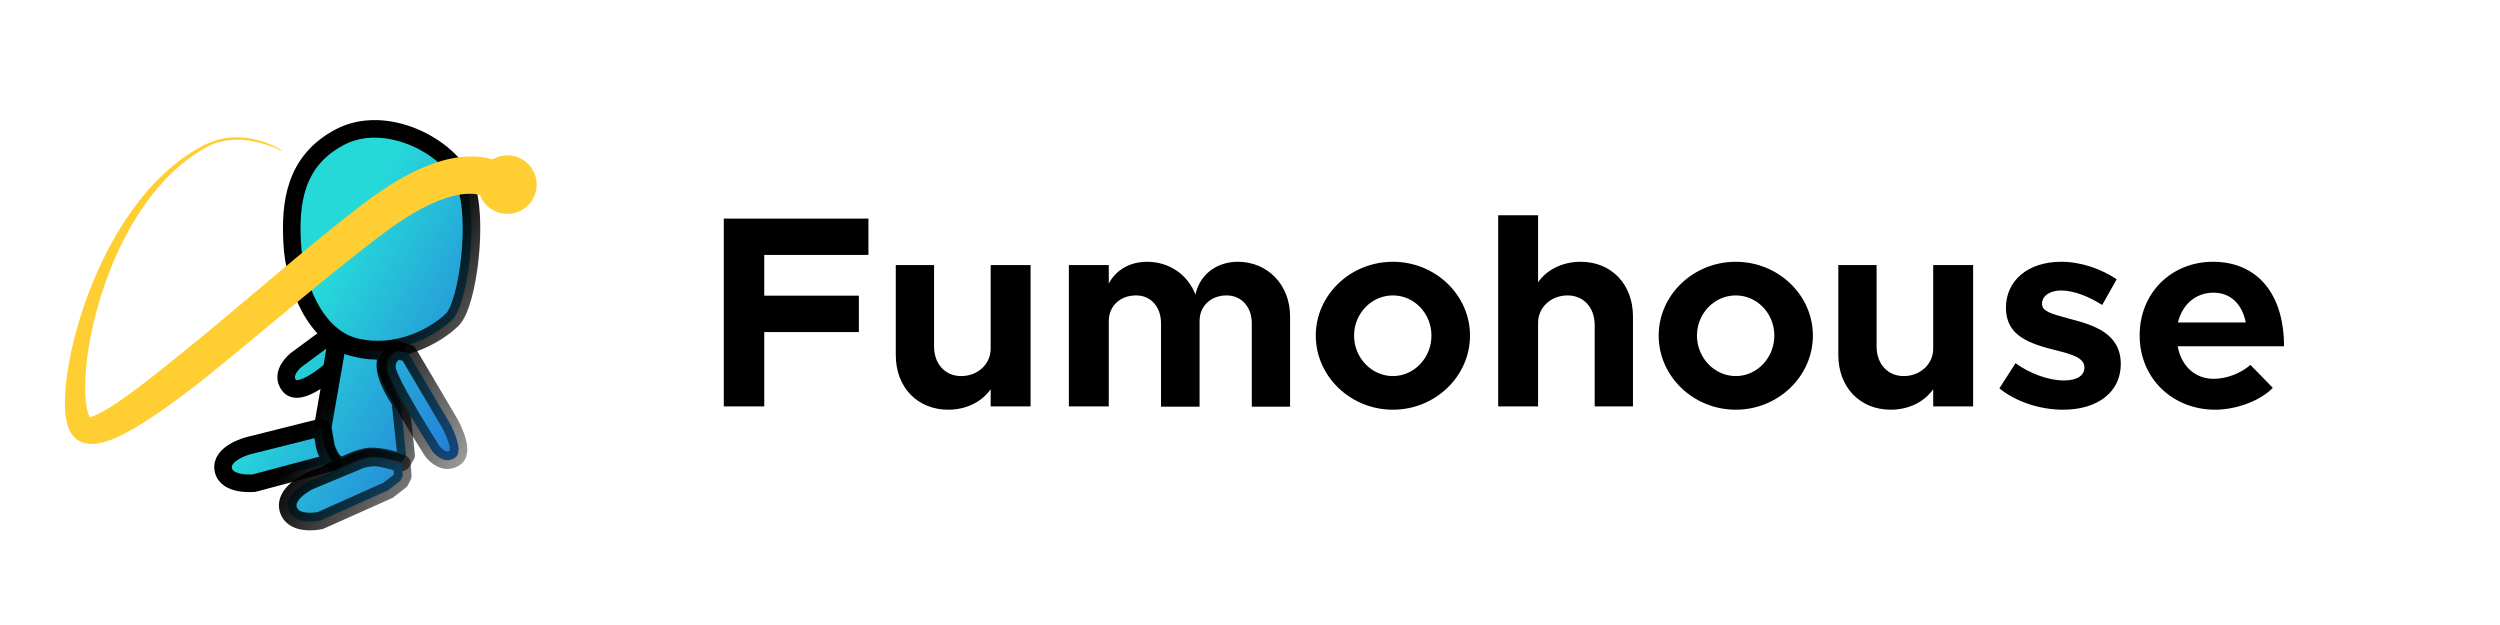 <svg xmlns="http://www.w3.org/2000/svg" xmlns:xlink="http://www.w3.org/1999/xlink" xml:space="preserve" viewBox="0 0 256 64" fill="none"><g style="display:inline;opacity:1;fill:url(#a);fill-opacity:1;stroke:url(#b);stroke-width:1.8;stroke-dasharray:none;stroke-opacity:1;filter:url(#c)" transform="translate(5.764 -.499)"><path d="M27.344 13.136c4.673-2.46 11.205.897 12.806 4.703 1.453 3.454.316 12.423-1.303 13.996-1.667 1.619-5.463 3.78-9.776 2.826-4.335-.958-6.398-6.555-6.616-10.672-.214-4.045.216-8.393 4.889-10.853z" style="fill:url(#d);fill-opacity:1;stroke:url(#e);stroke-width:1.8;stroke-linejoin:round;stroke-dasharray:none;stroke-opacity:1"/><path d="m25.588 42.82 1.55-8.878s.34.549 2.487.938c2.21.4 3.42-.128 3.42-.128l.025.258s-.97.191-1.074 1.312c-.136 1.484 1.537 3.878 1.537 3.878l.59 5.513-.432.718s-2.048-.647-3.216-.593-2.965 1.025-2.965 1.025l-.826-.486s-.63-.88-.791-1.707c-.162-.826-.306-1.85-.306-1.85Z" style="fill:url(#f);fill-opacity:1;stroke:url(#g);stroke-width:1.8;stroke-linejoin:round;stroke-dasharray:none;stroke-opacity:1"/><path d="m26.309 33.414.701.5-.5 3.023s-3.276 2.963-4.337 1.669.72-2.669.72-2.669z" style="fill:url(#h);fill-opacity:1;stroke:url(#i);stroke-width:1.8;stroke-linejoin:round;stroke-dasharray:none;stroke-opacity:1"/><path d="M32.982 35.138c.364-.216 1.374.135 1.374.135l4.234 7.159s1.59 2.807.546 3.532c-1.212.841-2.318-.647-2.318-.647s-4.587-7.153-4.663-8.517c-.054-.97.463-1.446.827-1.662z" style="fill:url(#j);fill-opacity:1;stroke:url(#k);stroke-width:1.8;stroke-linejoin:round;stroke-dasharray:none;stroke-opacity:1"/><path d="m25.264 42.91-7.313 1.832s-2.875.755-2.552 2.444c.324 1.689 3.163 1.384 3.163 1.384l8.023-2.139s-.692-.961-.831-1.82c-.14-.857-.279-1.666-.279-1.666z" style="fill:url(#l);fill-opacity:1;stroke:url(#m);stroke-width:1.8;stroke-linejoin:round;stroke-dasharray:none;stroke-opacity:1"/><path d="m29.45 46.18-5.264 2.192s-2.695 1.294-2.102 2.965 3.27 1.06 3.27 1.06l6.918-3.09 1.258-.971.251-.521-.099-1.249s-2.057-.656-2.866-.62a5.2 5.2 0 0 0-1.365.234z" style="fill:url(#n);fill-opacity:1;stroke:url(#o);stroke-width:1.8;stroke-linejoin:round;stroke-dasharray:none;stroke-opacity:1"/></g><defs><linearGradient id="p" x1="16.514" x2="37.842" y1="17.514" y2="32.941" gradientTransform="translate(4 8.77)" gradientUnits="userSpaceOnUse"><stop offset="0" stop-color="#43B6CF" style="stop-color:#26d9d9;stop-opacity:1"/><stop offset="1" stop-color="#354782" style="stop-color:#2662d9;stop-opacity:1"/></linearGradient><linearGradient id="q" x1="5.455" x2="58.953" y1="-1.646" y2="41.831" gradientTransform="translate(4 8.77)" gradientUnits="userSpaceOnUse"><stop/><stop offset="1" stop-opacity="0"/></linearGradient><linearGradient xlink:href="#p" id="a" x1="12.528" x2="35.533" y1="35.653" y2="48.359" gradientUnits="userSpaceOnUse"/><linearGradient xlink:href="#q" id="b" x1="16.453" x2="38.532" y1="39.617" y2="53.187" gradientUnits="userSpaceOnUse"/><linearGradient xlink:href="#p" id="d" x1="12.528" x2="35.533" y1="35.653" y2="48.359" gradientUnits="userSpaceOnUse"/><linearGradient xlink:href="#q" id="e" x1="16.453" x2="38.532" y1="39.617" y2="53.187" gradientUnits="userSpaceOnUse"/><linearGradient xlink:href="#p" id="f" x1="12.528" x2="35.533" y1="35.653" y2="48.359" gradientUnits="userSpaceOnUse"/><linearGradient xlink:href="#q" id="g" x1="16.453" x2="38.532" y1="39.617" y2="53.187" gradientUnits="userSpaceOnUse"/><linearGradient xlink:href="#p" id="h" x1="12.528" x2="35.533" y1="35.653" y2="48.359" gradientUnits="userSpaceOnUse"/><linearGradient xlink:href="#q" id="i" x1="16.453" x2="38.532" y1="39.617" y2="53.187" gradientUnits="userSpaceOnUse"/><linearGradient xlink:href="#p" id="j" x1="12.528" x2="35.533" y1="35.653" y2="48.359" gradientUnits="userSpaceOnUse"/><linearGradient xlink:href="#q" id="k" x1="16.453" x2="38.532" y1="39.617" y2="53.187" gradientUnits="userSpaceOnUse"/><linearGradient xlink:href="#p" id="l" x1="12.528" x2="35.533" y1="35.653" y2="48.359" gradientUnits="userSpaceOnUse"/><linearGradient xlink:href="#q" id="m" x1="16.453" x2="38.532" y1="39.617" y2="53.187" gradientUnits="userSpaceOnUse"/><linearGradient xlink:href="#p" id="n" x1="12.528" x2="35.533" y1="35.653" y2="48.359" gradientUnits="userSpaceOnUse"/><linearGradient xlink:href="#q" id="o" x1="16.453" x2="38.532" y1="39.617" y2="53.187" gradientUnits="userSpaceOnUse"/><filter id="c" width="1.346" height="1.216" x="-.139" y="-.091" style="color-interpolation-filters:sRGB"><feFlood flood-color="#000" flood-opacity=".498" result="flood"/><feGaussianBlur in="SourceGraphic" result="blur" stdDeviation=".4"/><feOffset dx=".2" dy="-.1" in="blur" result="offset"/><feComposite in="flood" in2="offset" operator="in" result="comp1"/><feComposite in="SourceGraphic" in2="comp1" result="fbSourceGraphic"/><feColorMatrix in="fbSourceGraphic" result="fbSourceGraphicAlpha" values="0 0 0 -1 0 0 0 0 -1 0 0 0 0 -1 0 0 0 0 1 0"/><feFlood flood-color="#000" flood-opacity=".498" result="flood"/><feGaussianBlur in="fbSourceGraphic" result="blur" stdDeviation=".7"/><feOffset dx="1.5" dy="1.5" in="blur" result="offset"/><feComposite in="flood" in2="offset" operator="in" result="comp1"/><feComposite in="fbSourceGraphic" in2="comp1" result="comp2"/></filter><filter id="s" width="2.6" height="2.6" x="-.8" y="-.8" style="color-interpolation-filters:sRGB"><feOffset flood-color="#FEDF81"/><feGaussianBlur result="blur" stdDeviation="2"/><feFlood flood-color="#FEDF82" flood-opacity="1" result="flood"/><feComposite in="flood" in2="SourceGraphic" operator="in" result="composite"/><feBlend in="blur" in2="composite"/></filter><filter id="r" width="1.103" height="1.153" x="-.051" y="-.076" style="color-interpolation-filters:sRGB"><feOffset/><feGaussianBlur result="blur" stdDeviation="1"/><feFlood flood-color="#FEDF82" flood-opacity="1" result="flood"/><feComposite in="flood" in2="SourceGraphic" operator="in" result="composite"/><feBlend in="blur" in2="composite"/></filter></defs><path d="M26.998 15.55s.04-.006-.125-.12c-.018-.013-.86-.592-2.327-.979a8.5 8.5 0 0 0-2.534-.285c-.57.026-1.21.121-1.88.345a9 9 0 0 0-.994.393c-1.328.669-2.692 1.587-4.055 2.832-1.173 1.072-2.305 2.348-3.376 3.833-1.922 2.664-3.521 5.824-4.723 9.141a43 43 0 0 0-1.367 4.542 33 33 0 0 0-.719 4.032c-.131 1.218-.159 2.323-.06 3.228.05.46.136.901.276 1.296.072.202.161.403.274.593a2.2 2.2 0 0 0 1.136.98c.248.095.5.145.738.165.242.02.48.01.71-.016a5 5 0 0 0 .693-.131 9 9 0 0 0 1.434-.518 19 19 0 0 0 1.57-.807c1.168-.665 2.42-1.5 3.61-2.35a96 96 0 0 0 4.67-3.573c3.044-2.47 3.764-3.099 8.573-7.073 2.89-2.388 6.093-5.004 8.97-7.154 2.8-2.091 4.91-3.108 6.442-3.586.853-.266 1.521-.363 2.024-.388a4.6 4.6 0 0 1 1.471.147c.29.08.562.18.746.245.29.104.497.176.714.229.912.221 1.784-.291 1.784-.291s.26-.09.492-.35c.234-.263.487-.762-.016-1.643-.198-.347-.543-.77-1.1-1.158a5.2 5.2 0 0 0-1.587-.734 7 7 0 0 0-.28-.072 8.2 8.2 0 0 0-2.46-.18c-.834.059-1.811.235-2.946.61-2.019.67-4.48 1.953-7.49 4.251-2.93 2.239-6.175 4.94-9.038 7.345-4.236 3.557-6.043 5.101-8.498 7.092l-.53.43c-1.163.945-2.598 2.11-3.946 3.156-1.12.868-2.24 1.702-3.246 2.37q-.688.46-1.27.788a9 9 0 0 1-.944.47 4 4 0 0 1-.306.112c-.077.024-.134.04-.156.05-.024.012-.016.02.015.044.033.025.078.059.12.112.017.031.005.043-.022.026a.4.4 0 0 1-.112-.136c-.092-.15-.188-.39-.27-.723-.162-.662-.247-1.589-.227-2.73a27 27 0 0 1 .376-3.83 38 38 0 0 1 1.022-4.454c.96-3.278 2.344-6.445 4.076-9.132.966-1.498 2.006-2.797 3.101-3.893 1.273-1.273 2.572-2.225 3.853-2.917a5 5 0 0 1 .93-.425 6.8 6.8 0 0 1 1.81-.338 8.7 8.7 0 0 1 2.467.247c1.611.388 2.13.746 2.34.836.183.077.167.046.167.046" style="display:inline;fill:#ffce33;fill-opacity:1;fill-rule:nonzero;stroke:none;stroke-width:1;stroke-linejoin:round;stroke-dasharray:none;stroke-opacity:1;filter:url(#r)" transform="translate(1.868 -.099)"/><circle cx="51.953" cy="18.904" r="3" style="fill:#ffce33;fill-opacity:1;stroke:none;stroke-width:1;stroke-linejoin:round;stroke-dasharray:none;stroke-opacity:1;filter:url(#s)"/><path d="M88.928 26.106v-3.724H74.116v19.236h4.144v-7.616h9.688v-3.724H78.26v-4.172zm12.516 1.036v8.568c0 1.568-1.316 2.8-3.024 2.8-1.624 0-2.772-1.232-2.772-3.024v-8.344h-3.92v9.212c0 3.304 2.212 5.6 5.376 5.6 1.848 0 3.444-.812 4.34-2.1v1.764h4.088V27.142Zm25.312-.336c-2.212 0-3.92 1.344-4.34 3.36-.784-2.044-2.688-3.36-4.956-3.36-1.792 0-3.22.868-3.92 2.24v-1.904h-4.088v14.476h4.088v-8.736c0-1.54 1.148-2.632 2.8-2.632 1.512 0 2.548 1.176 2.548 2.856v8.54h3.948v-8.764c0-1.54 1.148-2.632 2.772-2.632 1.512 0 2.576 1.176 2.576 2.856v8.54h3.92v-9.24c0-3.276-2.324-5.6-5.348-5.6m15.876 15.148c4.34 0 7.896-3.416 7.896-7.588s-3.556-7.56-7.896-7.56-7.896 3.388-7.896 7.56 3.556 7.588 7.896 7.588m0-3.444c-2.184 0-3.976-1.876-3.976-4.144s1.792-4.116 3.976-4.116 3.948 1.848 3.948 4.116-1.764 4.144-3.948 4.144m19.236-11.704c-1.876 0-3.472.812-4.368 2.1v-6.86h-4.088v19.572h4.088V33.05c0-1.568 1.316-2.8 3.024-2.8 1.624 0 2.772 1.232 2.772 3.024v8.344h3.92v-9.212c0-3.304-2.212-5.6-5.348-5.6m15.876 15.148c4.34 0 7.896-3.416 7.896-7.588s-3.556-7.56-7.896-7.56-7.896 3.388-7.896 7.56 3.556 7.588 7.896 7.588m0-3.444c-2.184 0-3.976-1.876-3.976-4.144s1.792-4.116 3.976-4.116 3.948 1.848 3.948 4.116-1.764 4.144-3.948 4.144m20.216-11.368v8.568c0 1.568-1.316 2.8-3.024 2.8-1.624 0-2.772-1.232-2.772-3.024v-8.344h-3.92v9.212c0 3.304 2.212 5.6 5.376 5.6 1.848 0 3.444-.812 4.34-2.1v1.764h4.088V27.142Zm13.3 14.812c3.556 0 5.908-1.82 5.908-4.676 0-3.164-2.8-4.004-5.292-4.648-1.96-.532-2.772-.756-2.772-1.54 0-.812.84-1.344 1.96-1.344 1.316 0 2.884.644 4.2 1.484l1.484-2.632c-1.596-1.064-3.64-1.792-5.684-1.792-3.444 0-5.656 1.96-5.656 4.704 0 2.856 2.296 3.668 5.264 4.396 1.596.392 2.772.784 2.772 1.708 0 .84-.728 1.344-2.1 1.344-1.568 0-3.472-.7-4.956-1.764l-1.652 2.576c1.736 1.4 4.2 2.184 6.524 2.184m15.428-3.164c-1.988 0-3.332-1.372-3.696-3.332h10.892c0-5.376-2.744-8.652-7.28-8.652-4.228 0-7.504 3.164-7.504 7.532 0 4.452 3.416 7.616 7.728 7.616 2.128 0 4.62-.896 5.908-2.24l-2.296-2.352c-.924.84-2.408 1.428-3.752 1.428m-.028-8.82c1.82 0 2.968 1.26 3.304 3.052h-6.944c.448-1.848 1.82-3.052 3.64-3.052" aria-label="Fumohouse" style="font-weight:700;font-size:28px;font-family:&quot;Clarity City&quot;;-inkscape-font-specification:&quot;Clarity City Bold&quot;;fill:currentColor;stroke-width:3;stroke-linejoin:round"/></svg>
